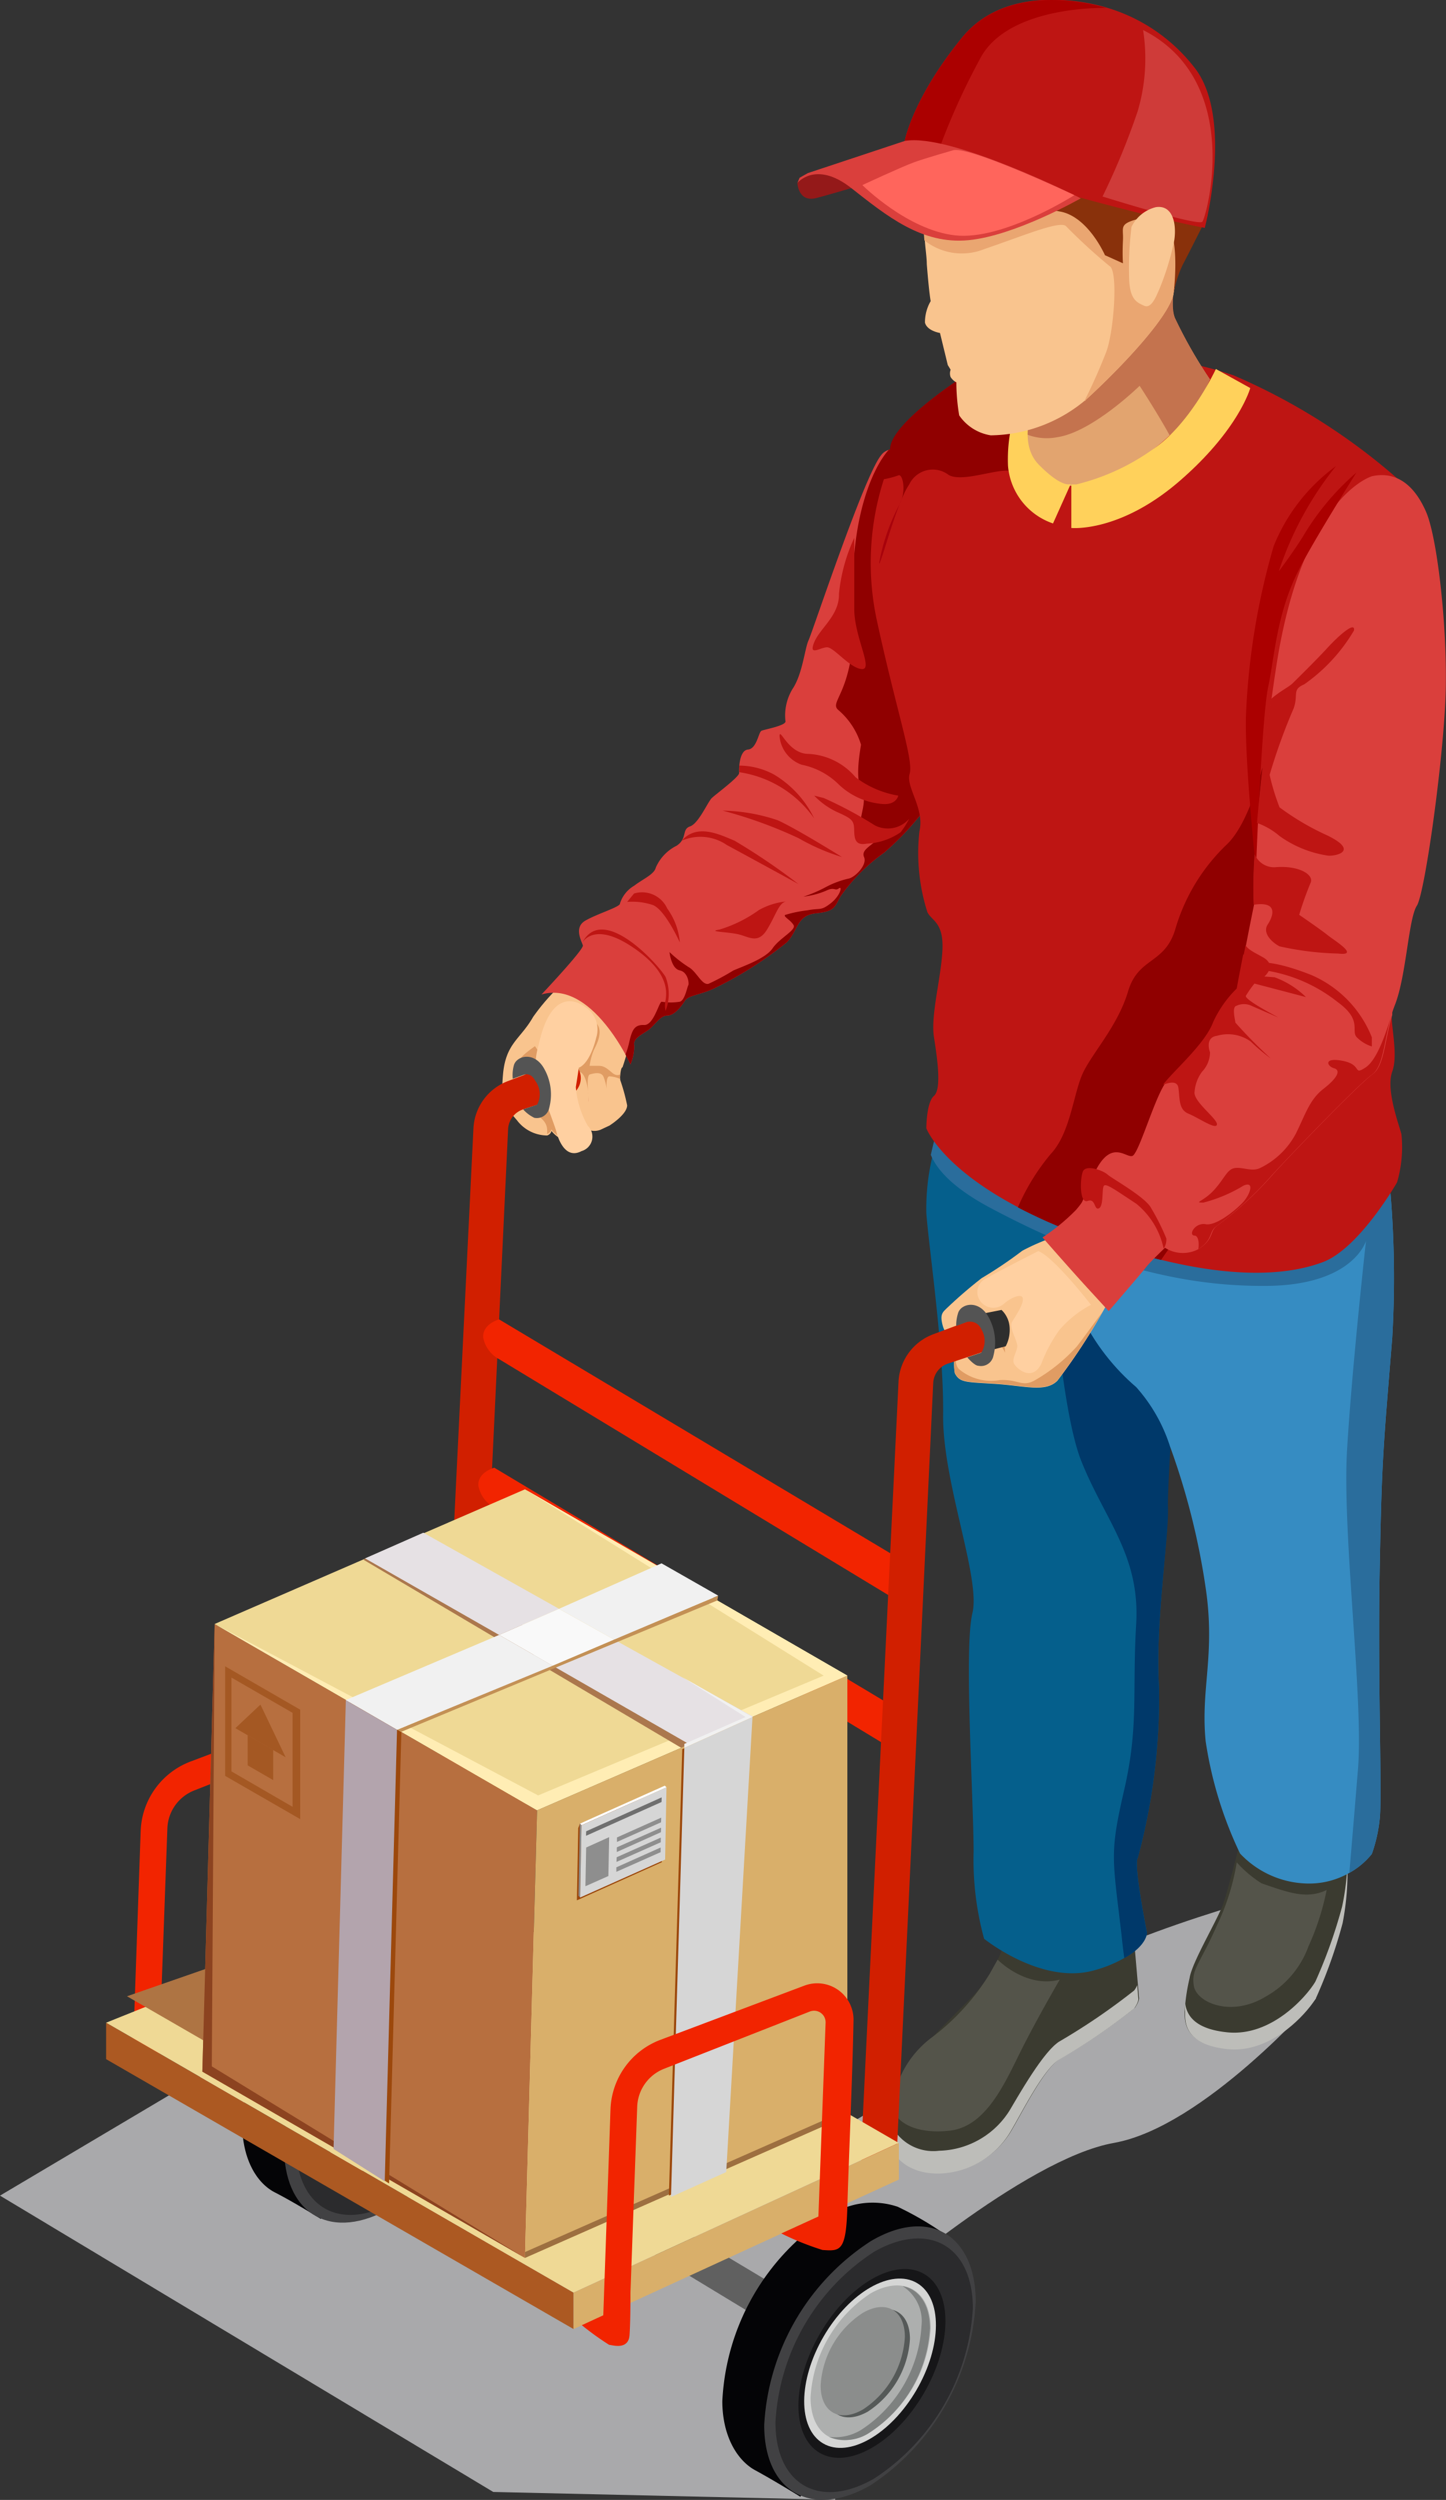 <svg xmlns="http://www.w3.org/2000/svg" viewBox="0 0 96.33 166.53"><rect x="0" y="0" width="96.33" height="166.53" fill="#333333" stroke="none"/><defs><style>.cls-1{isolation:isolate;}.cls-2{fill:#a9a9ab;mix-blend-mode:multiply;}.cls-3{fill:#606060;}.cls-4{fill:#f22400;}.cls-5{fill:#040406;}.cls-6{fill:#414143;}.cls-7{fill:#2b2b2d;}.cls-8{fill:#161618;}.cls-9{fill:#d5d6d5;}.cls-10{fill:#adafae;}.cls-11{fill:#7e8180;}.cls-12{fill:#f9c48e;}.cls-13{fill:#a8020b;}.cls-14{fill:#e09c63;}.cls-15{fill:#da3f3c;}.cls-16{fill:#900000;}.cls-17{fill:#be1513;}.cls-18{fill:#3b3b30;}.cls-19{fill:#54544a;}.cls-20{fill:#bdbdb9;}.cls-21{fill:#055f8c;}.cls-22{fill:#00396a;}.cls-23{fill:#368cc2;}.cls-24{fill:#2a6d9c;}.cls-25{fill:#ffd0a1;}.cls-26{fill:#ab0000;}.cls-27{fill:#e2a46f;}.cls-28{fill:#c4734e;}.cls-29{fill:#ffd15b;}.cls-30{fill:#eaa671;}.cls-31{fill:#89310b;}.cls-32{fill:#cf3b39;}.cls-33{fill:#f9c794;}.cls-34{fill:#941919;}.cls-35{fill:#ff655c;}.cls-36{fill:#d11f00;}.cls-37{fill:#2e2e2e;}.cls-38{fill:#555958;}.cls-39{fill:#8b8d8c;}.cls-40{fill:#ac5922;}.cls-41{fill:#efd995;}.cls-42{fill:#d9af6a;}.cls-43{fill:#ae7443;}.cls-44{fill:#b76f3f;}.cls-45{fill:#8c4320;}.cls-46{fill:#9c480c;}.cls-47{fill:#ffedb4;}.cls-48{fill:#ab774d;}.cls-49{fill:#e6e1e4;}.cls-50{fill:#c39055;}.cls-51{fill:#f9f9f9;}.cls-52{fill:#f1f1f1;}.cls-53{fill:#b3a4ad;}.cls-54{fill:#9d6f40;}.cls-55{fill:#d6d6d6;}.cls-56{fill:#a45823;}.cls-57{fill:#fefefe;}.cls-58{fill:#8b8b8b;}.cls-59{fill:#6f6f6f;}.cls-60{fill:#8e8e8e;}.cls-61{fill:#545454;}</style></defs><g class="cls-1"><g id="Layer_2" data-name="Layer 2"><g id="Layer_1-2" data-name="Layer 1"><path class="cls-2" d="M85.59,126s-13.64,3.54-16.69,7-12.52,8.34-14.23,9.76S26,130.83,26,130.83L0,146.26,32.86,166l22.77.52L58,152.81s10.22-9,16.2-10.06,13.47-9.62,13.47-9.62Z"/><path class="cls-3" d="M57.34,155.65,30.71,139.72s-1.12.3-1.06,1.21a2.08,2.08,0,0,0,1.06,1.44l26.63,16.15Z"/><path class="cls-4" d="M10.7,134.17l.45-12.37a2.82,2.82,0,0,1,1.79-2.53l9.68-3.81a.77.77,0,0,1,1.06.75L23.2,129.1l-2.47,1.14s1.76,1.68,2.95,1.62,1.65-.31,1.65-3.31c0-2,.13-8.41.21-12.51a2.41,2.41,0,0,0-3.27-2.31l-9.57,3.61A5.15,5.15,0,0,0,9.37,122l-.48,13.71-1.43.66a18.81,18.81,0,0,0,1.82,1.31c.18,0,1.29.39,1.36-.67S10.7,134.17,10.7,134.17Z"/><path class="cls-5" d="M23.21,129.18a5.28,5.28,0,0,1,4.64-.69,22.23,22.23,0,0,1,3.39,2l-9.87,17.32s-1.78-1.11-3.05-1.76-2.19-2.3-2.19-4.62A15.61,15.61,0,0,1,23.21,129.18Z"/><ellipse class="cls-6" cx="26.01" cy="138.96" rx="9.99" ry="5.77" transform="translate(-107.08 91.28) rotate(-59.69)"/><path class="cls-7" d="M32.86,135.3a14.48,14.48,0,0,1-6.57,11.34c-3.63,2.1-6.57.42-6.57-3.75a14.47,14.47,0,0,1,6.57-11.33C29.92,129.46,32.86,131.14,32.86,135.3Z"/><path class="cls-8" d="M31,136.15a10.82,10.82,0,0,1-4.89,8.45c-2.71,1.56-4.9.31-4.9-2.8a10.77,10.77,0,0,1,4.9-8.44C28.85,131.8,31,133.05,31,136.15Z"/><path class="cls-9" d="M30.4,136.43A9.66,9.66,0,0,1,26,144c-2.42,1.4-4.39.28-4.39-2.5A9.69,9.69,0,0,1,26,133.92C28.44,132.52,30.4,133.64,30.4,136.43Z"/><ellipse class="cls-10" cx="26.01" cy="138.96" rx="5.67" ry="3.27" transform="translate(-107.08 91.28) rotate(-59.69)"/><path class="cls-11" d="M28.82,137.34A6.18,6.18,0,0,1,26,142.18c-1.55.9-2.8.18-2.8-1.6a6.18,6.18,0,0,1,2.8-4.84C27.56,134.85,28.82,135.56,28.82,137.34Z"/><path class="cls-11" d="M25.45,143.39a8.86,8.86,0,0,0,4-6.94,2.74,2.74,0,0,0-1.26-2.62C29.31,134,30,135,30,136.64a8.88,8.88,0,0,1-4,6.94,2.9,2.9,0,0,1-2.76.32A3.31,3.31,0,0,0,25.45,143.39Z"/><path class="cls-9" d="M29.11,137.48a6.19,6.19,0,0,1-2.81,4.84c-1.55.89-2.8.18-2.8-1.6a6.17,6.17,0,0,1,2.8-4.84C27.85,135,29.11,135.7,29.11,137.48Z"/><path class="cls-12" d="M41.31,71.92a12.77,12.77,0,0,1,.47,1.71c0,.61-1.18,1.35-1.18,1.35l-.6.28a1.11,1.11,0,0,1-1.13-.2,1.77,1.77,0,0,1-.42.58,1.15,1.15,0,0,1-.51.28c-.64.16-1.2-.58-1.2-.58a.43.43,0,0,1-.29.3,2.54,2.54,0,0,1-2-1c-.73-.88-1.13-1-.94-3.08s1.15-2.32,2-3.81a13.77,13.77,0,0,1,3.06-3.14s3.62,2.85,3.67,3.21a17.4,17.4,0,0,1-.77,3.28c-.08,0-.13.28-.15.51s0,.22,0,.31A.11.11,0,0,0,41.31,71.92Z"/><path class="cls-13" d="M39.19,73c0,.21,0,.36,0,.4S39.2,73.21,39.19,73Z"/><path class="cls-14" d="M41.3,71.87a.11.11,0,0,0,0,0,2,2,0,0,0-.7-.17c-.22,0-.2.67-.19.84a3.21,3.21,0,0,0-.2-.8c-.17-.4-.7-.22-.91-.17s-.14.86-.12,1.38c0-.54-.18-1.41-.54-1.54s-1.21.85-1.21.85l.29,2.28.72,1a1.15,1.15,0,0,1-.51.28c-.64.16-1.2-.58-1.2-.58a.43.43,0,0,1-.29.3c.11-.87-.48-1-.6-1.32A8.72,8.72,0,0,0,35,73.06l0-.42a.92.92,0,0,0-.36-.64.86.86,0,0,0,.28-.54c0-.3-.28-.64-.28-.86s1-.91,1-.91l.56.84s2.62-3,3.37-2.5.17,1.55,0,1.9A4.12,4.12,0,0,0,39.28,71s.28,0,.62,0,.55.18.88.46.54.1.54.1S41.3,71.78,41.3,71.87Z"/><path class="cls-15" d="M61.69,53.8a18.77,18.77,0,0,1-2.79,3,12.2,12.2,0,0,0-2.9,2.9c-.42.75-.37,1-1.65,1.14s-1.16,1.12-1.93,1.93a25,25,0,0,1-4.7,3c-1,.51-1.84.51-2.08.88s-.7,1-1.19,1-.87.71-1.31,1-1,.57-.89,1A3.16,3.16,0,0,1,42,70.9s-.12-.26-.33-.65c-.79-1.45-2.94-4.79-5.6-4,0,0,2.83-3,2.76-3.27s-.63-1.19.16-1.65,2.34-.92,2.31-1.14A2.1,2.1,0,0,1,42.25,59c.6-.46,1.33-.75,1.44-1.21a2.93,2.93,0,0,1,1.38-1.45c.74-.48.33-1.1.9-1.29s1.18-1.63,1.45-1.89,1.84-1.41,1.82-1.67,0-1.51.59-1.56.7-1.16.9-1.25,1.56-.33,1.6-.61a3.39,3.39,0,0,1,.47-2.18c.67-1,.81-2.7,1.07-3.25s3.67-10.86,4.81-12.29a1,1,0,0,1,.64-.41c1.09-.18,2.38,1.66,2.76,2.25S61.69,53.8,61.69,53.8Z"/><path class="cls-16" d="M61.69,53.8a18.77,18.77,0,0,1-2.79,3,12.2,12.2,0,0,0-2.9,2.9c-.42.75-.37,1-1.65,1.14s-1.16,1.12-1.93,1.93a25,25,0,0,1-4.7,3c-1,.51-1.84.51-2.08.88s-.7,1-1.19,1-.87.71-1.31,1-1,.57-.89,1A3.16,3.16,0,0,1,42,70.9s-.12-.26-.33-.65a5.64,5.64,0,0,0,.24-.79c.19-.84.35-1.21,1-1.18s1-1.59,1.18-1.55a3.66,3.66,0,0,0,1.19,0c.35-.08.5-1,.57-1.09s0-.88-.57-1-.68-1.22-.68-1.22a8.23,8.23,0,0,0,1.27,1c.53.29.88,1.21,1.32,1.12a15.27,15.27,0,0,0,1.66-.89c.69-.3,2.16-.8,2.62-1.48s1.58-1.21,1.4-1.54-.7-.57-.57-.68a8.17,8.17,0,0,1,1.49-.31c.88-.17.88.05,1.54-.46s.81-1.2.55-1-.28-.13-.86.16a5.51,5.51,0,0,1-1.5.39A8.9,8.9,0,0,0,55,59.1a6.1,6.1,0,0,1,1.56-.58c.41-.1,1.23-.9,1-1.43s.65-.79,1-1.34-1.27-.75-1.2-1.26.39-1.35,0-2-.07-2.46,0-2.88a4.92,4.92,0,0,0-1.52-2.32c-.68-.6,1.25-1.22,1-6.92s1.26-9.18,2.38-10.42h0c1.09-.18,2.38,1.66,2.76,2.25S61.69,53.8,61.69,53.8Z"/><path class="cls-17" d="M59.84,53A6.48,6.48,0,0,1,57,51.78a4.4,4.4,0,0,0-3.14-1.56c-1.36,0-1.91-1.8-1.93-1.19a2.23,2.23,0,0,0,1.47,1.91,4.87,4.87,0,0,1,2.48,1.32,4.75,4.75,0,0,0,2.94,1.3C59.73,53.62,59.84,53,59.84,53Z"/><path class="cls-17" d="M60.57,54.54a1.89,1.89,0,0,1-2.29.44,27.13,27.13,0,0,0-3.4-1.82L54.24,53a5.08,5.08,0,0,0,1.54,1.1c.92.41,1.1.54,1.12,1.1s0,1.16.83,1A4.34,4.34,0,0,0,60,55.44,6.08,6.08,0,0,0,60.57,54.54Z"/><path class="cls-17" d="M56.09,57.09s-3-1.87-4.28-2.45A12.07,12.07,0,0,0,48.14,54a29.74,29.74,0,0,1,5.07,1.84A13.86,13.86,0,0,0,56.09,57.09Z"/><path class="cls-17" d="M54.24,54.52a6.89,6.89,0,0,0-2.67-2.92A4.9,4.9,0,0,0,49.25,51v.44A7.42,7.42,0,0,1,54.24,54.52Z"/><path class="cls-17" d="M42.24,59.52a1.84,1.84,0,0,1,2.21,1,4.5,4.5,0,0,1,.84,2.26s-1-2.22-1.82-2.5a4.35,4.35,0,0,0-1.69-.2Z"/><path class="cls-17" d="M38.78,62.82s.71-1.47,3.28.22,2.35,3.09,2.28,3.58a1.54,1.54,0,0,0,0,.72,3.14,3.14,0,0,0,0-2.26C43.86,64.25,40.14,60.13,38.78,62.82Z"/><path class="cls-17" d="M52.36,60.05a4.68,4.68,0,0,0-1.8.57,8.88,8.88,0,0,1-2.62,1.3c-.92.15.6.15,1.3.33s1.27.63,1.86-.33S51.87,60.16,52.36,60.05Z"/><path class="cls-17" d="M45.42,56a3.11,3.11,0,0,1,3,.29c1.85,1,4.77,2.6,4.77,2.6A42.39,42.39,0,0,0,48.93,56C48,55.62,46.45,54.82,45.42,56Z"/><path class="cls-17" d="M56.91,35.83v4.74c0,1.87,1.3,4.06.5,4s-1.85-1.45-2.31-1.45-1.25.63-.86-.33,1.68-1.78,1.65-3.23A11.5,11.5,0,0,1,56.91,35.83Z"/><path class="cls-18" d="M67.15,128.55a9.39,9.39,0,0,1-2.63,4.71c-2.27,2.31-4.48,4.35-4.81,5.93a14.77,14.77,0,0,0-.33,1.84,2.42,2.42,0,0,0-.18,1.19c0,.82.86,2.55,3.41,2.52a5.71,5.71,0,0,0,4.82-2.9c.71-1.2,2.13-4.05,3.18-4.69a41.19,41.19,0,0,0,5-3.41c.33-.49.27-.67.27-.67l-.41-4.78Z"/><path class="cls-19" d="M70.6,131.87s-1.26,2.15-2.38,4.33-2.37,5.43-4.93,5.73-4-.8-3.81-1.91a6.66,6.66,0,0,1,2.68-4.36,15.35,15.35,0,0,0,3.78-4.19l.52-.93S68.34,132.47,70.6,131.87Z"/><path class="cls-20" d="M75.76,132.24a1.66,1.66,0,0,1-.2.35,42.39,42.39,0,0,1-5,3.41c-1,.64-2.47,3.18-3.18,4.38a5.69,5.69,0,0,1-4.82,2.89,3.12,3.12,0,0,1-3.31-2,2.79,2.79,0,0,0-.1,1c0,.82.86,2.55,3.41,2.52a5.71,5.71,0,0,0,4.82-2.9c.71-1.2,2.13-4.05,3.18-4.69a41.19,41.19,0,0,0,5-3.41c.33-.49.27-.67.27-.67Z"/><path class="cls-21" d="M78.33,85.1c0,3.72-.21,8.09-.39,11.26h0c-.11,2-.18,3.51-.16,4.08.08,2.1-.84,7.81-.57,11.93a41.17,41.17,0,0,1-1.41,11.38c-.31.43.61,5,.61,5s0,.84-1.51,1.68a8.49,8.49,0,0,1-2,.82c-3.51,1-7.34-2.1-7.34-2.1a19.91,19.91,0,0,1-.7-5.8c0-3.51-.65-13.56-.08-15.89s-2-8.74-1.95-13.22-.95-11.1-1.12-13.43a15.11,15.11,0,0,1,.43-3.88c.32-1.44.69-2.62.69-2.62s7.19.09,11.64,1.75c1.7.63,3,1.5,3.35,2.66a16,16,0,0,1,.46,3.39C78.3,83,78.32,84,78.33,85.1Z"/><path class="cls-22" d="M77.21,112.38a41.17,41.17,0,0,1-1.41,11.38c-.31.43.61,5,.61,5s0,.84-1.51,1.68c-.07-.49-.13-1-.19-1.58-.6-5.14-.8-5.36.18-9.62s.53-6.47.8-11.06-2.1-6.93-3.67-10.89c-1.38-3.51-2-13.4-2-13.4,3.7-2.49,6.36-2.92,8.25-1.77.36,6.14-.54,16.61-.46,18.33C77.86,102.55,76.94,108.26,77.21,112.38Z"/><path class="cls-18" d="M82.87,121.69s-1,4-1.36,5.07-2.09,3.91-2.26,5a13.38,13.38,0,0,0-.33,2.2c0,.61-.12,2.2,2.83,2.5s5.29-2.41,5.88-3.38a32.75,32.75,0,0,0,1.78-5,18.17,18.17,0,0,0,.24-5.18C89.41,120.49,82.87,121.69,82.87,121.69Z"/><path class="cls-19" d="M88.38,125.9a17.14,17.14,0,0,1-1.21,3.75A6.29,6.29,0,0,1,84.32,133c-2.29,1.4-4.61.41-4.79-.72s.41-1.44,1.53-4a15.39,15.39,0,0,0,1.33-4.22,7.71,7.71,0,0,0,1.66,1.4C85.83,126.07,87.05,126.54,88.38,125.9Z"/><path class="cls-20" d="M89.41,127a33.12,33.12,0,0,1-1.78,5c-.59,1-2.94,3.69-5.88,3.38-2.25-.23-2.7-1.21-2.8-1.94a2.63,2.63,0,0,0,0,.56c0,.61-.12,2.2,2.83,2.5s5.29-2.41,5.88-3.38a32.75,32.75,0,0,0,1.78-5,17.79,17.79,0,0,0,.32-4A16.31,16.31,0,0,1,89.41,127Z"/><path class="cls-23" d="M91.91,104.7c-.13,7.68.18,15.11,0,16.51a10,10,0,0,1-.52,2.29,5.08,5.08,0,0,1-1.5,1.26,5.38,5.38,0,0,1-2.8.71,6.33,6.33,0,0,1-4.48-2A26.25,26.25,0,0,1,80.32,116c-.35-3.51.66-5.75,0-10.22a47.68,47.68,0,0,0-2.38-9.44h0a10.89,10.89,0,0,0-2.25-3.94,14.68,14.68,0,0,1-5.06-9.75,13.11,13.11,0,0,1,.17-3.08c.26-1.6,1.66-2.72,3.63-3.52C80.52,73.59,92,74.32,92,74.32a68,68,0,0,1,.75,14.78C92.17,96.31,92.05,97,91.91,104.7Z"/><path class="cls-24" d="M91.91,104.7c-.13,7.68.18,15.11,0,16.51a10,10,0,0,1-.52,2.29,5.08,5.08,0,0,1-1.5,1.26c.21-2.45.42-5,.57-6.84.4-4.63-1.06-15.75-.72-21.37S91,82.66,91,82.66s-.84,3-6.76,3a30.52,30.52,0,0,1-6-.57,35.85,35.85,0,0,1-7.7-2.43q-2.16-.92-4.53-2.18c-2.45-1.3-3.58-2.52-4-3.55.32-1.44.69-2.62.69-2.62s7.19.09,11.64,1.75C80.52,73.59,92,74.32,92,74.32a68,68,0,0,1,.75,14.78C92.17,96.31,92.05,97,91.91,104.7Z"/><path class="cls-17" d="M93.07,78.76c-.2.35-2.61,4.43-4.93,5.31-1.83.69-5.11,1.24-10.76-.14a49.23,49.23,0,0,1-5.24-1.62,34.08,34.08,0,0,1-4.3-1.88c-5.18-2.72-6.13-5.27-6.13-5.27s0-1.72.51-2.16.23-2.45,0-3.9.45-3.82.56-5.75-.72-2-1-2.59a13,13,0,0,1-.53-5.38c.36-1.56-.92-2.92-.65-3.84s-.88-4.17-2.2-10.28a18.16,18.16,0,0,1,.49-9.36,7.74,7.74,0,0,0,.46-2c-.06-1.34,3.22-3.8,5-4.92,1-.62,4.5-1.25,8.44-1.32A26.1,26.1,0,0,1,82.17,25a41.25,41.25,0,0,1,10.9,6.86s-.13,35.05-.32,35.57.44,2.76,0,3.95.44,3.51.61,4.17A8.36,8.36,0,0,1,93.07,78.76Z"/><path class="cls-16" d="M89.15,69.6c-.07,2.92-2.24,4.63-5.8,7.27-2,1.51-4.35,4.64-6,7.06a49.23,49.23,0,0,1-5.24-1.62,34.08,34.08,0,0,1-4.3-1.88A14.33,14.33,0,0,1,70,76.87c1.32-1.4,1.51-4.06,2.15-5.41s2.32-3.13,3-5.42,2.43-1.79,3.14-4.12a12.7,12.7,0,0,1,3.42-5.65c1.49-1.39,2.35-5,2.35-5C84.62,49.49,89.21,66.68,89.15,69.6Z"/><path class="cls-12" d="M74,86.42s-.22.4-.56,1h0a39,39,0,0,1-3,4.56c-.8.79-2.14.34-4.11.21s-2.39-.07-2.72-.71a3.37,3.37,0,0,1,.26-2c0-.1.07-.19.1-.27a1.62,1.62,0,0,1,.08-.2l0,0h0a1.37,1.37,0,0,0-.38.14c-.21.12-.7-.19-.88-.89s0-.84.29-1.12a30.46,30.46,0,0,1,2.32-2,28.51,28.51,0,0,0,2.7-1.82A14.13,14.13,0,0,1,71.66,82Z"/><path class="cls-15" d="M96.32,45.41c0,4.12-1.37,14.06-1.93,14.92s-.7,4.64-1.45,6.58c-.07.18-.13.35-.19.52a.1.1,0,0,1,0,0l0,.18c-.51,1.71-.53,3.39-1.3,3.94s-4.61,4.47-6.62,6.65a23.31,23.31,0,0,1-3.72,3.43c-.56.39-.18.84-1.22,1.55l0,0a2.21,2.21,0,0,1-2.28-.06s-1,.95-1.25,1.28-2.5,2.94-2.5,2.94l-1.22-1.33c-1.21-1.31-3.19-3.58-3.19-3.58a13.34,13.34,0,0,0,2.24-1.84c.72-.86.16-.27,1.25-2.51s2.08-.92,2.5-1.08,1.4-3.61,2.14-4.77l.13-.18c.76-.92,2.7-2.63,3.2-4a5.3,5.3,0,0,1,1.24-1.86h0a2.32,2.32,0,0,0,.36-.4s.2-1.1.43-2.28L83,63c.26-1.37.54-2.72.54-2.72v0a29.27,29.27,0,0,1,.06-3.38c0-.59.1-1.28.16-2.07.17-2,.47-4.75.94-8.26.09-.56.16-1.14.26-1.75,1.7-11.78,6.45-13.1,6.45-13.1,1.7-.36,2.86.7,3.59,2.37S96.36,41.3,96.32,45.41Z"/><path class="cls-14" d="M63.92,89a1.7,1.7,0,0,1,1.16-1c.79-.12,1.73-.18,1.73-.18s.51.41.39.85-.38.33-.31.73a5.3,5.3,0,0,1,.06.72s-.21-.7-.72-.49a.72.72,0,0,0-.51.61,1,1,0,0,1,.13-.78c.25-.42.31-1.07,0-1.08s-1.32-.17-1.73.52Z"/><path class="cls-25" d="M69.17,83.34s-3,1.52-3.42,1.8a1,1,0,0,0-.53,1.39,1.07,1.07,0,0,0,1.65.33c.41-.38,1.23-.77,1.27-.35s-.5,1.17-.72,1.55.37,1.26.35,1.63-.4.85-.2,1.18,1.18,1.17,1.79,0a9.73,9.73,0,0,1,1.22-2.28,7.11,7.11,0,0,1,2.1-1.67S70.22,83.74,69.17,83.34Z"/><path class="cls-13" d="M59.84,33.76l.08-.15c-.66,1.69-1.3,4.12-1.36,3.92A13.51,13.51,0,0,1,59.84,33.76Z"/><path class="cls-13" d="M59.92,33.61l.14-.36A2.67,2.67,0,0,1,59.92,33.61Z"/><path class="cls-16" d="M71.33,31.64c-.57.52-3.26.89-3.61,0s-3.42.62-4.52,0a1.74,1.74,0,0,0-2.63.63,4.74,4.74,0,0,0-.5,1c.28-.9,0-1.74-.23-1.6a6,6,0,0,1-1,.26,7.74,7.74,0,0,0,.46-2c-.06-1.34,3.22-3.8,5-4.92,1-.62,4.5-1.25,8.44-1.32A19.36,19.36,0,0,1,71.33,31.64Z"/><path class="cls-26" d="M89,31.05a12.26,12.26,0,0,0-4.15,5.33A47.05,47.05,0,0,0,83,47.77c-.07,3.15.67,10.13.67,10.13s.38-10.11.81-12.12.55-4.83,2-7.73c.93-1.88,3.88-6.57,3.88-6.57a17.22,17.22,0,0,0-3.59,4.31C86,37,85.19,38.06,85.19,38.06A22.37,22.37,0,0,1,89,31.05Z"/><path class="cls-17" d="M91.39,69.1v.61a2.47,2.47,0,0,1-1-.61c-.43-.45.41-1.12-1.28-2.35a10.25,10.25,0,0,0-4.84-2.11c-1.38-.1-1.09.69-1.09.69l-1.15.94c.21-.22.36-.36.36-.41s.2-1.11.43-2.28a3,3,0,0,1,.69.37c.26.3.92-.16,3.85,1A7.56,7.56,0,0,1,91.39,69.1Z"/><path class="cls-17" d="M89.14,63.52a20,20,0,0,1-3.9-.48c-.57-.3-1.14-.92-.79-1.45s.76-1.58-.93-1.32a29.27,29.27,0,0,1,.06-3.38,1.39,1.39,0,0,0,1.36.88c1.62-.14,2.64.52,2.36,1.06a21.83,21.83,0,0,0-.75,2.11s1.46,1,1.89,1.35S90.64,63.7,89.14,63.52Z"/><path class="cls-17" d="M77.52,83.18a5.24,5.24,0,0,0-1.83-3c-1.43-.94-2-1.36-2.15-1.19s0,1.34-.33,1.5S73,79.8,72.46,80s-.52-1.41-.33-1.94,1.37-.08,1.65.18,2.57,1.52,2.92,2.26a14.87,14.87,0,0,1,1,2A1.12,1.12,0,0,1,77.52,83.18Z"/><path class="cls-17" d="M92.69,67.65c-.5,1.71-.52,3.39-1.3,3.94s-4.61,4.48-6.62,6.65a23.86,23.86,0,0,1-3.72,3.43c-.56.39-.18.84-1.22,1.55.07-.42,0-.88-.23-.91-.48,0,0-.89.72-.76s2.08-1,2.52-1.5.76-1.4,0-1.07a9.88,9.88,0,0,1-2.67,1.13c-.7,0,0-.06.71-.84s.86-1.38,1.38-1.46,1.14.26,1.68,0a5.32,5.32,0,0,0,2.38-2.28c.65-1.3.91-2.27,1.85-3s1.17-1.24.7-1.37-.73-.75.59-.49.65,1,1.51.44S92.46,68.36,92.69,67.65Z"/><path class="cls-13" d="M92.75,67.43a.1.1,0,0,1,0,0A.08.08,0,0,0,92.75,67.43Z"/><path class="cls-17" d="M83.57,65.52a7.2,7.2,0,0,0-.57.81c-.12.26,2,1.35,2.16,1.45L83.37,67a1.17,1.17,0,0,0-1,0c-.33.07-.07,1-.07,1.12a31.2,31.2,0,0,0,2.36,2.39,12.66,12.66,0,0,1-1.35-1.14A2.62,2.62,0,0,0,81.07,69c-.7.09-.57.81-.46,1.1a1.91,1.91,0,0,1-.53,1.29,2.57,2.57,0,0,0-.5,1.34c-.11.64,1.55,1.81,1.49,2.18s-1.21-.44-1.89-.72-.57-1-.68-1.74c-.08-.48-.62-.34-1-.19,0-.06.08-.13.12-.18.76-.92,2.7-2.63,3.2-4a7.51,7.51,0,0,1,1.61-2.27c0-.06.27-1.46.55-2.84.18.3.59.48,1.14.79,1,.55.11,1.29.11,1.29l.68.05A5.83,5.83,0,0,1,87,66.42Z"/><path class="cls-17" d="M86.18,47.19a38.56,38.56,0,0,0-1.6,4.43,15.55,15.55,0,0,0,.66,2.16,17.21,17.21,0,0,0,3.18,1.87c2.24,1.09.43,1.42,0,1.34a7.4,7.4,0,0,1-3.18-1.3,4.71,4.71,0,0,0-1.5-.87c.17-2,.46-4.75.94-8.26.63-.55,1.18-.79,1.44-1.05s1.51-1.48,2.3-2.34S90.3,41.36,90.2,42a11.52,11.52,0,0,1-3.32,3.59C86.05,45.94,86.51,46.27,86.18,47.19Z"/><path class="cls-14" d="M71.74,89.69c.51-.66,1.63-2.2,1.7-2.29a39,39,0,0,1-3,4.56c-.8.79-2.14.34-4.11.21s-2.39-.07-2.72-.71a3.37,3.37,0,0,1,.26-2c-.17.53-.35,1.34,0,1.73a3.33,3.33,0,0,0,2.75.74c1.25-.06,1.47.51,2.35,0A11.43,11.43,0,0,0,71.74,89.69Z"/><polygon class="cls-13" points="73.44 87.4 73.44 87.4 73.44 87.39 73.44 87.4"/><path class="cls-27" d="M80.6,25.27A11.36,11.36,0,0,1,77.92,29a15.85,15.85,0,0,1-4,2.75c-4.06,2-5.4-1.32-5.79-2.92A5,5,0,0,1,68,28a7.49,7.49,0,0,1,.09-.92,20.81,20.81,0,0,1,4-9.45c4-5.43,7.78-4.31,7.78-4.31a8,8,0,0,0-.54,1.42c-.65,1.92-1.58,5.25-1.07,6.45A31.44,31.44,0,0,0,80.6,25.27Z"/><path class="cls-28" d="M80.6,25.27A11.36,11.36,0,0,1,77.92,29c-.81-1.48-2-3.3-2-3.3s-3.13,3.07-5.47,3.42a3.65,3.65,0,0,1-2.3-.29A5,5,0,0,1,68,28a7.49,7.49,0,0,1,.09-.92c1.8-2.38,6.52-8.41,10.51-11.76.27-.22.51-.41.75-.58-.65,1.92-1.58,5.25-1.07,6.45A31.44,31.44,0,0,0,80.6,25.27Z"/><path class="cls-29" d="M69.54,25.27s-2.2,3.82-.32,5.7c1.57,1.59,2.11,1.27,2.11,1.27l-1.18,2.63a4.44,4.44,0,0,1-3-3.85,10.38,10.38,0,0,1,1.22-5.32Z"/><path class="cls-29" d="M81,24.58s-1.74,3.77-4.3,5.42a14.75,14.75,0,0,1-5,2.27l-.33,0v2.9s3.2.33,7.18-3.1,4.74-6.22,4.74-6.22Z"/><path class="cls-12" d="M78.18,19.54c-.25,1.52-3.48,4.93-5.86,7.11,0,0,0,.05-.08.06A10,10,0,0,1,66,29a3.14,3.14,0,0,1-2.1-1.33,13.48,13.48,0,0,1-.19-2.2,1,1,0,0,1-.38-.35.69.69,0,0,1,0-.49l-.19-.31-.52-2.14s-.86-.13-1-.69A2.8,2.8,0,0,1,62,20.06s-.1-.47-.26-2.47c0-.44-.09-1-.13-1.58-.16-2-.33-4.51-.33-4.51s14.39.49,16.39.67S78.43,18,78.18,19.54Z"/><path class="cls-30" d="M78.18,19.54c-.25,1.52-3.48,4.93-5.86,7.11,0,0,0,.05-.08.06.65-1.27,1.18-2.56,1.45-3.25.53-1.4.81-5.48.22-5.74A36.83,36.83,0,0,1,71,15.05c-.47-.35-2.91.69-5.42,1.54a4,4,0,0,1-4-.58c-.16-2-.33-4.51-.33-4.51s14.39.49,16.39.67S78.43,18,78.18,19.54Z"/><path class="cls-31" d="M80.44,14.39s-1.24,2.48-1.66,3.27a7.84,7.84,0,0,0-.6,1.88s.75-5.63-1.52-5.15S74.86,15,74.81,16s0,1.54,0,1.54L73.61,17s-1.12-2.58-3-2.91-8.29-2.24-5.13-4S80.77,10.17,80.44,14.39Z"/><path class="cls-17" d="M80.26,15.18s-2.43-.42-8.24-2c-3.61-1-7.3-2.21-9.55-3-1.36-.48-2.2-.8-2.2-.8s.52-2.83,3.82-6.88,9.61-2,9.61-2a11.52,11.52,0,0,1,5.8,3.91C82.23,7.7,80.26,15.18,80.26,15.18Z"/><path class="cls-32" d="M76.15,2a12.32,12.32,0,0,1-.36,5.41,47.85,47.85,0,0,1-2.34,5.68s6.38,2,6.65,1.68S82.88,5.42,76.15,2Z"/><path class="cls-26" d="M73.7.53s-6.31-.2-8.31,3.2a45.36,45.36,0,0,0-2.92,6.46c-1.36-.48-2.2-.8-2.2-.8s.52-2.83,3.82-6.88S73.7.53,73.7.53Z"/><path class="cls-33" d="M75.38,15.11A2.47,2.47,0,0,1,77,13.8c1.12-.17,1.39,1.09,1.23,2.19a17.57,17.57,0,0,1-1,3.28c-.2.45-.52,1.31-1,1.1s-.91-.4-1-1.59A22,22,0,0,1,75.38,15.11Z"/><path class="cls-34" d="M53.12,12.19s.05,1.32,1.27,1,3.46-1,3.46-1-1.14-1.39-1.91-1.07S53.87,11.28,53.12,12.19Z"/><path class="cls-15" d="M60.27,9.39l-6.45,2.14-.55.31-.15.35s1.22-1.52,3.58.33S61.39,16.3,64.52,16,72,13.21,72,13.21,63.33,8.83,60.27,9.39Z"/><path class="cls-35" d="M63.53,10s-2,.57-2.66.82c-.87.32-3.42,1.51-3.42,1.51s3,3,6.19,3.35S71.57,13,71.57,13,64.77,9.79,63.53,10Z"/><path class="cls-36" d="M31.36,127.81,33.85,75.2a1.46,1.46,0,0,1,1-1.3l3.42-1.13a1.29,1.29,0,0,0,.21-1.66.94.94,0,0,0-.92-.49L33.88,72a3.55,3.55,0,0,0-2.34,3.16L29,127Z"/><path class="cls-4" d="M59.88,103.81,33.25,87.89s-1.12.3-1.06,1.21a2.08,2.08,0,0,0,1.06,1.44l26.63,16.14Z"/><path class="cls-4" d="M59.55,113.7,32.93,97.77s-1.13.3-1.06,1.21a2.08,2.08,0,0,0,1.06,1.44l26.62,16.15Z"/><path class="cls-36" d="M59.68,144.74l2.49-52.62a1.43,1.43,0,0,1,1-1.29l3.42-1.14A1.27,1.27,0,0,0,66.78,88a.94.94,0,0,0-.92-.5L62.2,88.87A3.56,3.56,0,0,0,59.86,92l-2.52,51.88Z"/><path class="cls-37" d="M65,87.6l1.72-.34a1.75,1.75,0,0,1,.53,1.06A2.37,2.37,0,0,1,67,89.68L65.77,90S65.84,87.63,65,87.6Z"/><path class="cls-36" d="M35,71.56l.76-.16a7.19,7.19,0,0,1,.37,1.52,2,2,0,0,1-.22.48l-.58-.12Z"/><path class="cls-5" d="M55.16,147.65A5.25,5.25,0,0,1,59.8,147a21.88,21.88,0,0,1,3.38,2l-9.86,17.32s-1.78-1.1-3-1.76-2.2-2.3-2.2-4.61A15.6,15.6,0,0,1,55.16,147.65Z"/><path class="cls-6" d="M65,153.34A15.6,15.6,0,0,1,58,165.55c-3.92,2.26-7.09.45-7.09-4A15.6,15.6,0,0,1,58,149.3C61.87,147,65,148.85,65,153.34Z"/><path class="cls-7" d="M64.81,153.77a14.51,14.51,0,0,1-6.58,11.34c-3.63,2.09-6.57.41-6.57-3.75A14.48,14.48,0,0,1,58.23,150C61.86,147.93,64.81,149.6,64.81,153.77Z"/><ellipse class="cls-8" cx="58.09" cy="157.44" rx="6.9" ry="3.99" transform="translate(-107.15 128.13) rotate(-59.69)"/><ellipse class="cls-9" cx="57.96" cy="157.43" rx="6.19" ry="3.57" transform="translate(-107.2 128.01) rotate(-59.69)"/><path class="cls-10" d="M62,155.1A8.86,8.86,0,0,1,58,162c-2.22,1.28-4,.26-4-2.29a8.86,8.86,0,0,1,4-6.94C60.18,151.53,62,152.55,62,155.1Z"/><path class="cls-38" d="M55,159.05a6.18,6.18,0,0,1,2.81-4.84c1.55-.9,2.81-.18,2.81,1.6a6.21,6.21,0,0,1-2.81,4.84C56.22,161.54,55,160.82,55,159.05Z"/><path class="cls-11" d="M57.39,161.85a8.87,8.87,0,0,0,4-6.93,2.76,2.76,0,0,0-1.26-2.63c1.09.2,1.82,1.2,1.82,2.81A8.86,8.86,0,0,1,58,162a2.89,2.89,0,0,1-2.77.33A3.31,3.31,0,0,0,57.39,161.85Z"/><path class="cls-39" d="M54.67,158.91a6.18,6.18,0,0,1,2.81-4.84c1.55-.9,2.8-.18,2.8,1.6a6.18,6.18,0,0,1-2.8,4.84C55.93,161.4,54.67,160.69,54.67,158.91Z"/><polygon class="cls-40" points="38.21 155.15 7.07 137.17 7.07 134.74 38.21 152.72 38.21 155.15"/><polygon class="cls-41" points="59.87 142.75 38.21 152.72 33.96 150.27 8.46 135.54 7.07 134.74 21.38 128.99 28.74 124.77 34.6 128.15 59.87 142.75"/><polygon class="cls-42" points="38.21 155.15 59.88 145.19 59.88 142.75 38.21 152.72 38.21 155.15"/><polygon class="cls-43" points="34.97 150.4 33.96 147.7 8.46 132.98 17.86 129.71 21.38 126.42 35.24 113.7 34.85 124.88 34.97 150.4"/><polygon class="cls-44" points="34.97 150.41 13.48 138 14.3 108.18 35.78 120.59 34.97 150.41"/><polygon class="cls-45" points="14.3 108.18 13.48 138 34.97 150.41 14.11 137.65 14.3 108.18"/><polygon class="cls-46" points="22.51 143.29 23.32 113.39 26.74 115.36 25.92 145.45 22.51 143.29"/><polygon class="cls-41" points="35.78 120.59 14.3 108.18 34.97 99.21 56.45 111.62 35.78 120.59"/><polygon class="cls-47" points="54.87 111.62 35.85 119.6 14.3 108.18 35.78 120.59 56.45 111.62 34.97 99.21 54.87 111.62"/><polygon class="cls-48" points="24.23 103.91 48.88 118.5 51.77 115.39 24.32 103.81 24.23 103.91"/><polygon class="cls-49" points="28.2 102.1 37.24 107.17 33.25 108.91 24.32 103.81 28.2 102.1"/><polygon class="cls-49" points="51.87 115.3 48.09 117.44 35.53 110.22 40.91 109.22 51.87 115.3"/><polygon class="cls-50" points="26.45 115.23 47.84 106.29 47.79 106.61 26.74 115.36 26.45 115.23"/><polygon class="cls-51" points="40.91 109.22 36.82 110.96 33.25 108.91 37.24 107.17 40.91 109.22"/><polygon class="cls-52" points="33.25 108.91 36.82 110.96 26.45 115.23 23.03 113.25 33.25 108.91"/><polygon class="cls-52" points="47.84 106.29 40.91 109.22 37.24 107.17 44.07 104.14 47.84 106.29"/><polygon class="cls-53" points="22.22 143.15 23.04 113.26 26.45 115.23 25.63 145.31 22.22 143.15"/><polygon class="cls-42" points="34.97 150.41 56.45 140.93 56.45 111.62 35.78 120.59 34.97 150.41"/><polygon class="cls-54" points="34.97 150.41 56.45 140.93 56.45 140.54 34.97 150.02 34.97 150.41"/><polygon class="cls-46" points="48.24 144.6 49.99 114.47 45.45 116.52 44.56 146.26 48.24 144.6"/><polygon class="cls-55" points="48.38 144.69 50.13 114.38 45.59 116.43 44.7 146.35 48.38 144.69"/><path class="cls-56" d="M20,121.18l-5-2.88V111l5,2.89ZM15.42,118l4.07,2.36V114.1l-4.07-2.35Z"/><polygon class="cls-56" points="16.5 117.6 18.2 118.58 18.2 116.57 16.5 115.59 16.5 117.6"/><polygon class="cls-56" points="15.68 115.12 19.03 117.06 17.35 113.55 15.68 115.12"/><polygon class="cls-52" points="45.45 111.71 49.67 114.38 45.59 116.17 45.59 116.43 50.13 114.38 45.45 111.71"/><polygon class="cls-46" points="38.43 126.59 44.09 124.05 44.18 119.24 38.63 121.48 38.52 121.78 38.43 126.59"/><polygon class="cls-57" points="38.74 121.59 44.4 119.06 44.29 118.95 38.63 121.48 38.74 121.59"/><polygon class="cls-58" points="38.65 126.4 38.74 121.59 38.63 121.48 38.54 126.29 38.65 126.4"/><polygon class="cls-55" points="38.65 126.4 44.31 123.87 44.4 119.06 38.74 121.59 38.65 126.4"/><polygon class="cls-59" points="39.04 122.29 44.07 120.04 44.08 119.73 39.05 121.99 39.04 122.29"/><polygon class="cls-60" points="41.1 122.7 44.04 121.39 44.05 121.08 41.1 122.4 41.1 122.7"/><polygon class="cls-60" points="39 125.65 40.53 124.97 40.58 122.38 39.05 123.07 39 125.65"/><polygon class="cls-60" points="41.09 123.37 44.03 122.05 44.04 121.75 41.09 123.06 41.09 123.37"/><polygon class="cls-60" points="41.07 124.03 44.02 122.72 44.02 122.41 41.08 123.72 41.07 124.03"/><polygon class="cls-60" points="41.06 124.69 44.01 123.38 44.01 123.07 41.06 124.39 41.06 124.69"/><path class="cls-4" d="M42,152.72l.45-12.38a2.82,2.82,0,0,1,1.79-2.53L53.94,134a.77.77,0,0,1,1.06.75l-.48,12.9-2.47,1.13a19,19,0,0,0,2.74,1.1c1.19.08,1.58.12,1.66-2.88.1-3.46.33-8.31.41-12.41a2.42,2.42,0,0,0-3.27-2.32L44,135.88a5.14,5.14,0,0,0-3.33,4.64l-.48,13.71-1.43.66a18.81,18.81,0,0,0,1.82,1.31c.18,0,1.29.39,1.36-.66S42,152.72,42,152.72Z"/><path class="cls-61" d="M64.39,88.07l-.69.26a2.7,2.7,0,0,1,.13-.87c.19-.61,1.34-.91,2,.23a3.48,3.48,0,0,1,.35,2.62.84.84,0,0,1-1,.67c-.27,0-.74-.56-.74-.56l.93-.31a1.48,1.48,0,0,0,0-1.57A.82.82,0,0,0,64.39,88.07Z"/><path class="cls-37" d="M35.38,71.08l1.73-.34a1.75,1.75,0,0,1,.53,1.06,2.4,2.4,0,0,1-.24,1.36l-1.21.35S36.26,71.1,35.38,71.08Z"/><path class="cls-25" d="M35.88,69.63a4.66,4.66,0,0,0,0,2.73c.51,1,1.16,2.93,1.16,2.93s.42,2.07,1.7,1.39A1,1,0,0,0,39.16,75a6.25,6.25,0,0,1-.8-2.59c.14-.85.2-1.29.2-1.29s.7-.16,1.16-2A1.78,1.78,0,0,0,39,67.09C38.65,66.82,36.75,65.57,35.88,69.63Z"/><path class="cls-61" d="M34.85,71.61l-.69.25a2.46,2.46,0,0,1,.08-.92c.2-.62,1.35-.91,2,.23a3.48,3.48,0,0,1,.35,2.62.84.84,0,0,1-1,.67,2.41,2.41,0,0,1-.74-.56l.93-.31A1.49,1.49,0,0,0,35.66,72C35.33,71.36,34.85,71.61,34.85,71.61Z"/></g></g></g></svg>
